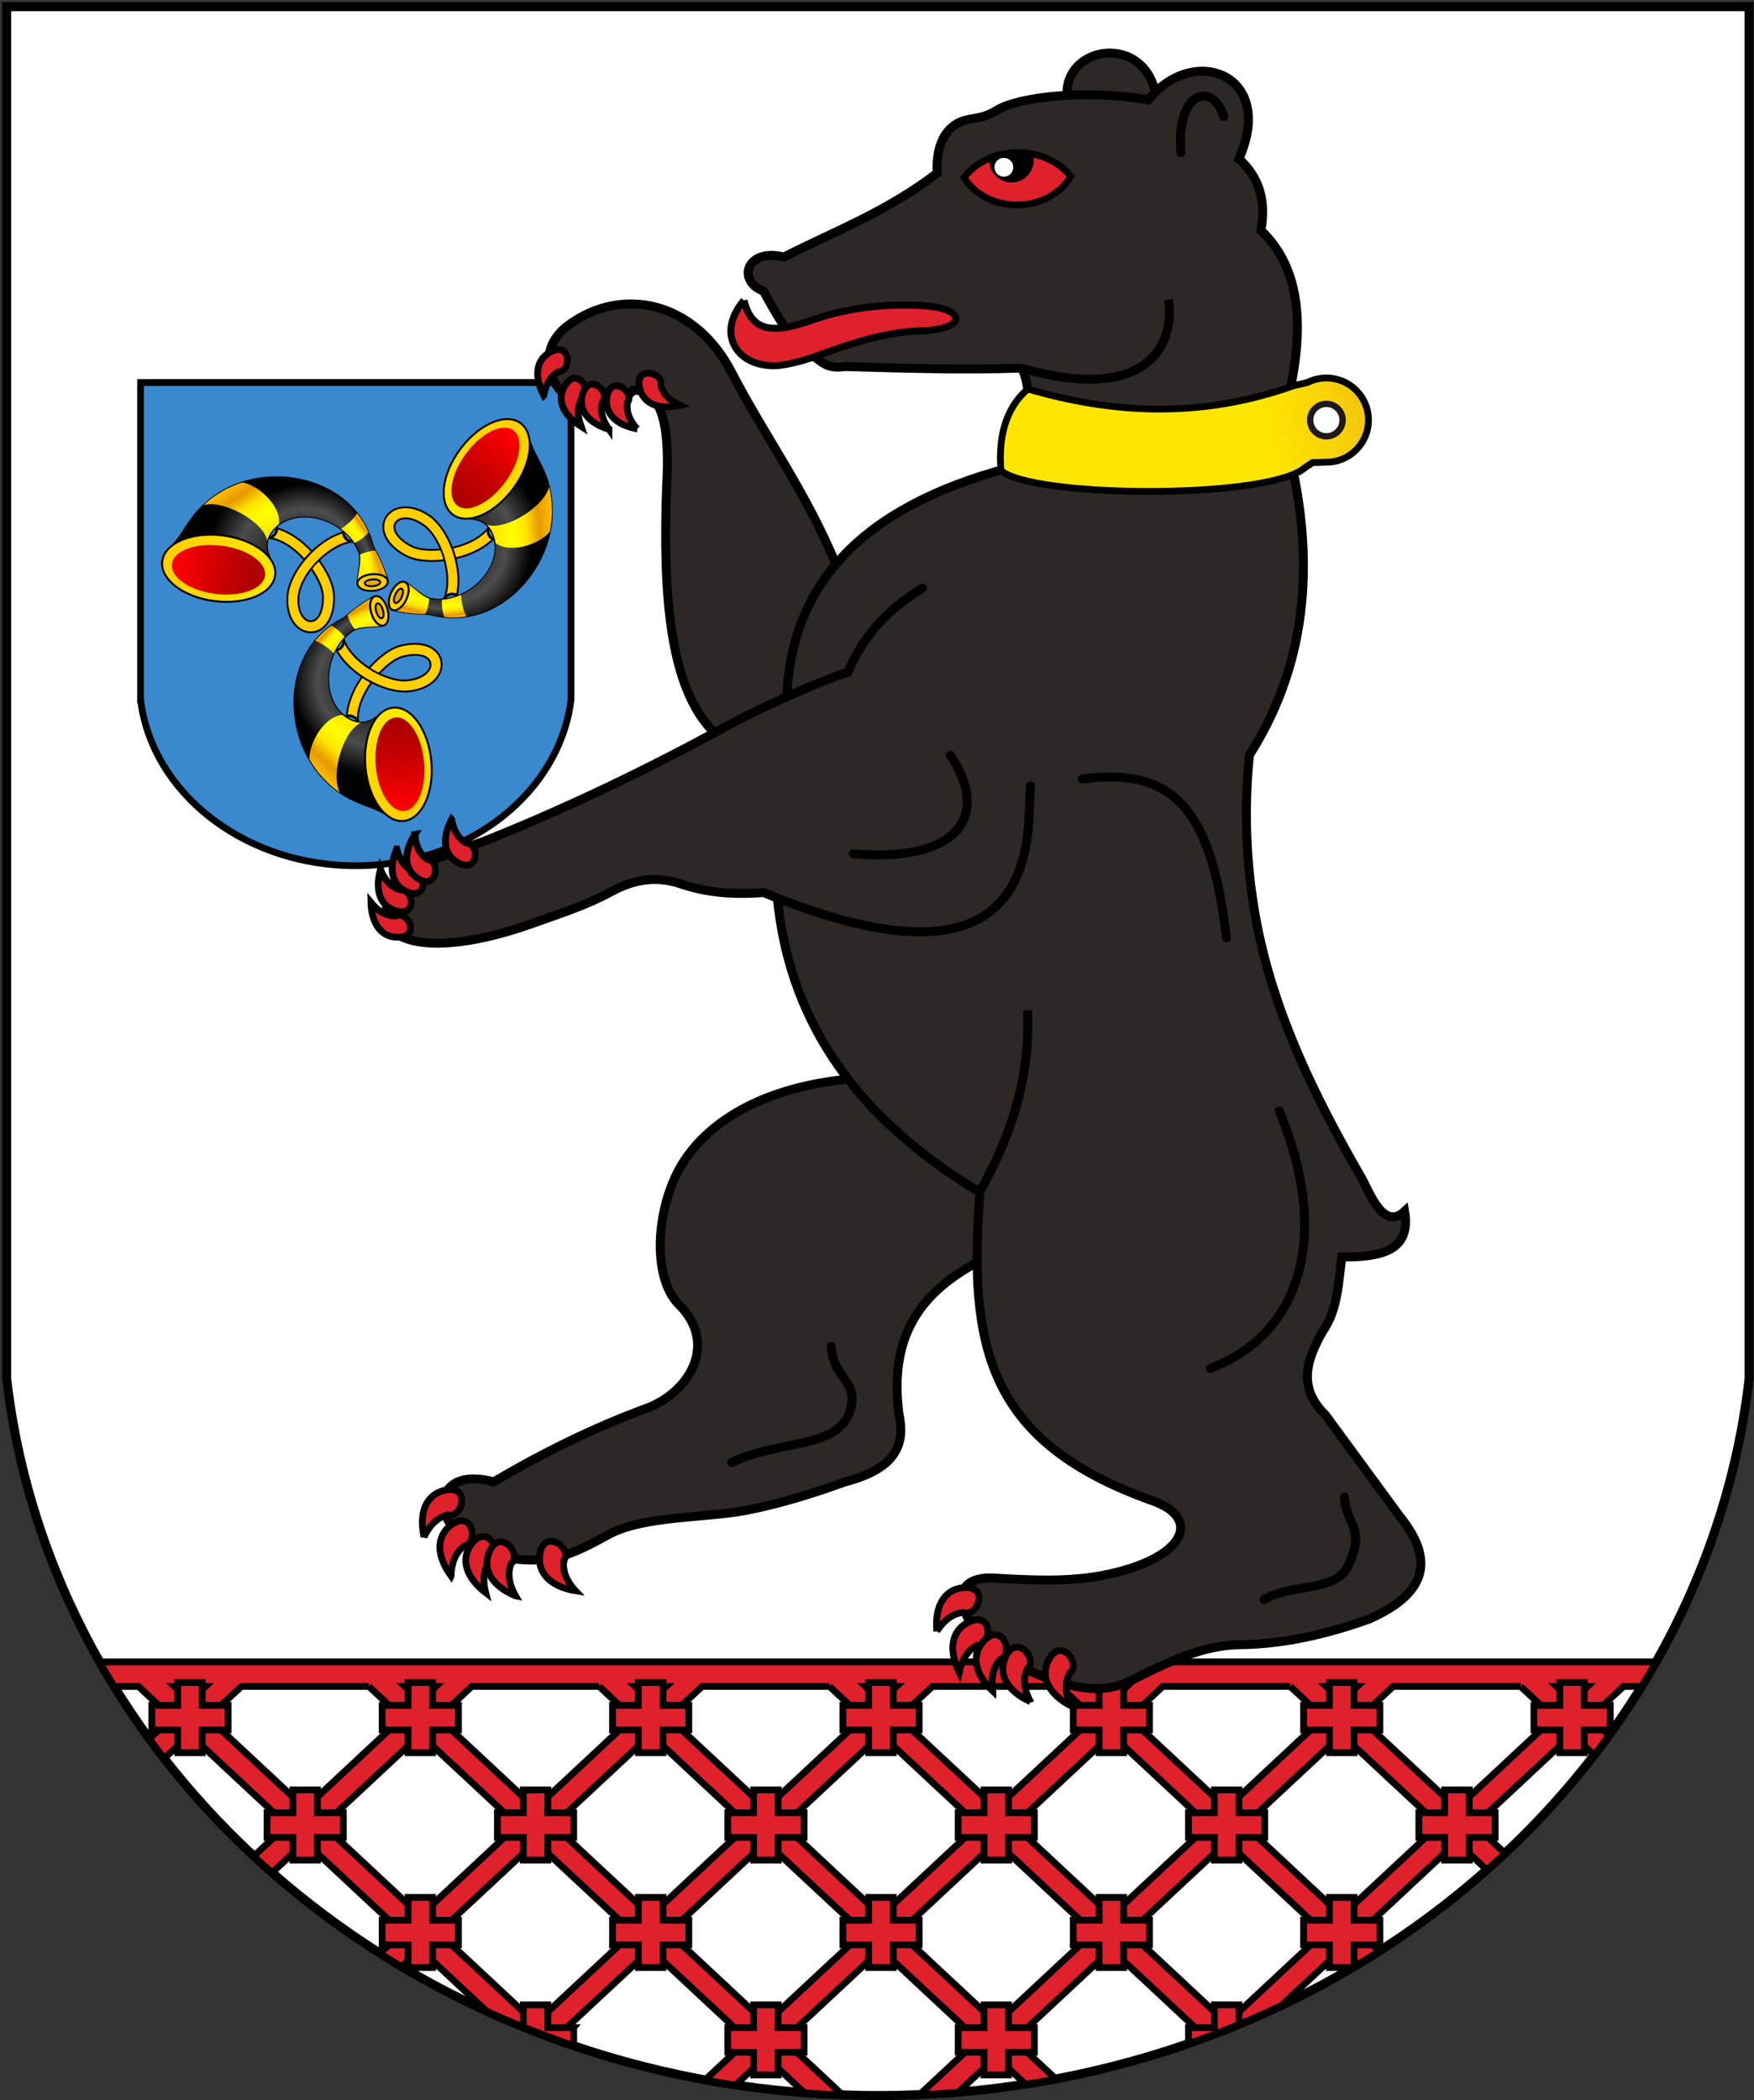 <svg xmlns="http://www.w3.org/2000/svg" xmlns:xlink="http://www.w3.org/1999/xlink" width="300.01" height="359.07" viewBox="0 0 84.671 101.337" fill-rule="evenodd"><rect x="0" y="0" width="84.671" height="101.337" fill="#333333" stroke="none"/><defs><linearGradient id="A" gradientTransform="matrix(-7.941-1.857 1.911-8.173 186.7 536.15)" gradientUnits="userSpaceOnUse" x2=".84" x1=".16" xlink:href="#2"/><linearGradient id="D" gradientTransform="matrix(-11.891-4.977 5.866-14.013 185.77 543.48)" gradientUnits="userSpaceOnUse" x2=".71" x1=".29" xlink:href="#5"/><linearGradient id="B" gradientTransform="matrix(-7.986-5.8 5.73-7.889 181.58 546.41)" gradientUnits="userSpaceOnUse" x2=".72" x1=".28" xlink:href="#2"/><linearGradient id="O" gradientUnits="userSpaceOnUse" x1="143.17" y1="97.1" x2="130.27" y2="99.31"><stop stop-color="#f3c70d"/><stop offset=".628" stop-color="#ffe600"/><stop offset="1" stop-color="#ffe600"/></linearGradient><linearGradient id="G" gradientTransform="matrix(14.353 19.372-18.978 14.061 211.09 536.28)" gradientUnits="userSpaceOnUse" x2=".92" x1=".08" xlink:href="#0"/><linearGradient id="L" gradientTransform="matrix(1.316 11.169-14.407 1.697 202.44 515.86)" gradientUnits="userSpaceOnUse" x2=".74" x1=".26" xlink:href="#5"/><linearGradient id="H" gradientTransform="matrix(-17.7-23.683 23.084-17.252 206.79 573.8)" gradientUnits="userSpaceOnUse" x2=".9" x1=".1" xlink:href="#1"/><linearGradient id="K" gradientTransform="matrix(-18.023-1.597 1.956-22.083 225.62 550.33)" gradientUnits="userSpaceOnUse" x2=".86" x1=".14" xlink:href="#2"/><linearGradient id="I" gradientTransform="matrix(2.893 9.914-9.275 2.707 196.15 516.57)" gradientUnits="userSpaceOnUse" x2=".77" x1=".23" xlink:href="#2"/><linearGradient id="J" gradientTransform="matrix(-.801 6.973-6.559-.754 205.57 518.45)" gradientUnits="userSpaceOnUse" x2=".81" x1=".19" xlink:href="#2"/><linearGradient id="C" gradientTransform="matrix(15.148-22.044 23.669 16.264 138.58 547.8)" gradientUnits="userSpaceOnUse" x2=".75" x1=".25" xlink:href="#2"/><linearGradient id="9" gradientTransform="matrix(27.178-3.501 2.299 17.849 134.3 523.39)" gradientUnits="userSpaceOnUse" x2=".93" x1=".07" xlink:href="#1"/><linearGradient id="4" gradientTransform="matrix(18.453 19.699-19.416 18.188 174.41 473.22)" gradientUnits="userSpaceOnUse" x2=".75" x1=".25" xlink:href="#2"/><linearGradient id="2" gradientTransform="matrix(4.325-9.053 8.926 4.265 175.26 522.61)" gradientUnits="userSpaceOnUse" x2=".78" x1=".22"><stop stop-color="#fb0"/><stop offset=".22" stop-color="#e69900"/><stop offset=".46" stop-color="#ffe600"/><stop offset=".71" stop-color="#ff0"/><stop offset="1" stop-color="#ffe600"/></linearGradient><linearGradient id="0" gradientTransform="matrix(2.062-22.346 13.2 1.218 182.53 497.78)" gradientUnits="userSpaceOnUse" x2=".95" x1=".05"><stop stop-color="#a90000"/><stop offset=".39" stop-color="#c20000"/><stop offset="1" stop-color="#f00"/></linearGradient><linearGradient id="1" gradientTransform="matrix(-2.361 26.81-17.044-1.501 199.56 473.85)" gradientUnits="userSpaceOnUse" x2=".94" x1=".06"><stop stop-color="#ffcf00"/><stop offset="1" stop-color="#ffe600"/></linearGradient><linearGradient id="3" gradientTransform="matrix(7.205-6.405 6.434 7.237 167.52 514.84)" gradientUnits="userSpaceOnUse" x2=".72" x1=".28" xlink:href="#2"/><linearGradient id="8" gradientTransform="matrix(-22.435 2.795-1.743-13.992 161.77 535.71)" gradientUnits="userSpaceOnUse" x2=".95" x1=".05" xlink:href="#0"/><linearGradient id="5" gradientTransform="matrix(9.146-13.019 13.386 9.404 168.02 520.51)" gradientUnits="userSpaceOnUse" x2=".67" x1=".33"><stop/><stop offset=".45" stop-color="#4c4c4c"/><stop offset="1" stop-color="#191919"/></linearGradient><radialGradient id="N" gradientUnits="userSpaceOnUse" r="31.739" cy="536.51" cx="201.21" xlink:href="#6"/><radialGradient id="M" gradientUnits="userSpaceOnUse" r="27.305" cy="535.26" cx="201.63" xlink:href="#6"/><radialGradient id="F" gradientUnits="userSpaceOnUse" r="32.518" cy="531.76" cx="167.68" xlink:href="#6"/><radialGradient id="7" gradientUnits="userSpaceOnUse" r="31.06" cy="504.54" cx="184.7" xlink:href="#6"/><radialGradient id="6" gradientUnits="userSpaceOnUse" r="27.398" cy="505.27" cx="183.59"><stop/><stop offset=".44" stop-color="#4c4c4c"/><stop offset=".44" stop-color="#4c4c4c"/><stop offset=".65"/><stop offset="1"/></radialGradient><radialGradient id="E" gradientUnits="userSpaceOnUse" r="26.03" cy="532.61" cx="168.78" xlink:href="#6"/></defs><path d="m62.59 48.41c.828 0 1.5.672 1.5 1.5v1.5c0 .828-.672 1.5-1.5 1.5h-1.5v-4.5h1.5m0 6c1.657 0 3-1.343 3-3v-1.5c0-1.657-1.343-3-3-3h-3v7.5h3m-6-7.5h1.5v7.5h-1.5v-7.5m-3 0h1.5v7.5h-1.5l-3-4.709v4.709h-1.5v-7.5h1.5l3 4.709v-4.709m-22.5 0h4.5v1.5h-3v1.5h3v1.5h-3v1.5h3v1.5h-4.5v-7.5m-6 0h1.5v6h3v1.5h-4.5v-7.5m15.75 6h1.5c1.242 0 2.25-1.01 2.25-2.25 0-1.242-1.026-2.246-2.25-2.25h-1.5v1.5h1.5c.414 0 .75.336.75.75 0 .414-.336.75-.75.75h-1.5v1.5m1.5-7.5c2.899 0 5.25 2.351 5.25 5.25 0 2.899-2.351 5.25-5.25 5.25-2.899 0-5.25-2.351-5.25-5.25 0-2.899 2.351-5.25 5.25-5.25m0 1.5c2.071 0 3.75 1.679 3.75 3.75 0 2.071-1.679 3.75-3.75 3.75-2.071 0-3.75-1.679-3.75-3.75 0-2.071 1.679-3.75 3.75-3.75" fill="#a90000"/><g transform="matrix(.612 0 0 .612-21.731-39.602)"><g stroke="#000"><path d="m36.04 173.45c.161 1.377.368 2.743.624 4.092 5.651 29.758 33.992 52.39 68.09 52.39 34.1 0 62.44-22.632 68.09-52.39.256-1.35.463-2.716.624-4.094v-108.21h-137.43v108.21z" fill="#fff" stroke-width=".706"/><g stroke-width=".535"><path d="m46.597 119.9c.04.319.091.634.154.947 1.396 6.883 8.397 12.12 16.821 12.12 8.424 0 15.424-5.235 16.82-12.12.063-.312.114-.628.154-.947v-25.03h-33.949v25.03z" fill="#3a88cd"/><g fill="#df212c"><path d="m43.37 195.74c.37.653.754 1.298 1.147 1.937h1.911l2.641 2.463-1.783 1.663c.383.523.776 1.04 1.175 1.552l2.028-1.891 7.665 7.148-2.625 2.447c.474.441.955.875 1.443 1.302l2.601-2.426 7.665 7.148-1.757 1.638c.565.358 1.133.711 1.71 1.054l1.467-1.368 5.227 4.874c1.745.8 3.532 1.534 5.358 2.199l7.585-7.07 7.665 7.148-3.374 3.146c.798.147 1.601.281 2.409.402l2.385-2.224 3.039 2.834c1 .076 2.01.133 3.02.17l-4.641-4.328 7.665-7.147 7.665 7.147-4.622 4.31c1.021-.044 2.036-.107 3.044-.191l2.998-2.796 2.315 2.159c.805-.125 1.606-.26 2.4-.41l-3.296-3.073 7.665-7.148 7.448 6.945c2.045-.757 4.04-1.601 5.984-2.527l4.738-4.418 1.276 1.19c.574-.345 1.142-.698 1.704-1.059l-1.561-1.456 7.665-7.148 2.368 2.208c.486-.43.962-.869 1.434-1.311l-2.382-2.221 7.665-7.148 1.748 1.63c.397-.515.785-1.035 1.166-1.561l-1.494-1.393 2.641-2.463h1.428c.394-.639.777-1.284 1.147-1.937h-122.77zm117.36 1.937h-2.442l1.221 1.139 1.221-1.139zm-5.282 0h-10.05l-2.641 2.463 7.665 7.148 7.665-7.148-2.641-2.463zm-12.887 0h-2.442l1.221 1.139 1.221-1.139zm-5.282 0h-10.05l-2.641 2.463 7.665 7.148 7.665-7.148-2.641-2.463zm-12.887 0h-2.442l1.221 1.139 1.221-1.139zm-5.282 0h-10.05l-2.641 2.463 7.665 7.148 7.665-7.148-2.641-2.463zm-12.887 0h-2.442l1.221 1.139 1.221-1.139zm-5.282 0h-10.05l-2.641 2.463 7.665 7.148 7.665-7.148-2.641-2.463zm-12.887 0h-2.442l1.221 1.139 1.221-1.139zm-5.282 0h-10.05l-2.641 2.463 7.665 7.148 7.665-7.148-2.641-2.463zm-12.887 0h-2.442l1.221 1.139 1.221-1.139zm-5.282 0h-10.05l-2.641 2.463 7.665 7.148 7.665-7.148-2.641-2.463zm-12.887 0h-2.442l1.221 1.139 1.221-1.139zm89.63 3.787l7.665 7.147-7.665 7.148-7.665-7.147 7.665-7.148zm-72.68 0l-7.665 7.147 7.665 7.148 7.665-7.147-7.665-7.148zm18.17 0l-7.665 7.147 7.665 7.148 7.665-7.148-7.665-7.148zm-9.08 8.471l-7.665 7.148 7.665 7.148 7.665-7.147-7.665-7.148zm27.25-8.472l-7.665 7.148 7.665 7.148 7.665-7.148-7.665-7.148zm-9.08 8.472l-7.665 7.148 7.665 7.148 7.665-7.147-7.665-7.148zm27.25-8.471l-7.665 7.148 7.665 7.148 7.665-7.148-7.665-7.147zm-9.08 8.471l-7.665 7.148 7.665 7.147 7.665-7.148-7.665-7.148zm18.17 0l-7.665 7.148 7.665 7.147 7.665-7.148-7.665-7.147z"/><path d="m108.01 216.11h-2.04v-1.798h-1.937v1.798h-2.04v1.937h2.04v1.798h1.937v-1.798h2.04v-1.937zm0-16.943h-2.04v-1.798h-1.937v1.798h-2.04v1.937h2.04v1.798h1.937v-1.798h2.04v-1.937zm-18.17 16.943h-2.04v-1.798h-1.937v1.798h-2.04v1.937h2.04v1.798h1.937v-1.798h2.04v-1.937zm36.34 0h-2.04v-1.798h-1.937v1.798h-2.04v1.937h2.04v1.798h1.937v-1.798h2.04v-1.937zm18.17 0h-2.04v-1.798h-1.937v1.798h-2.04v1.937h2.04v1.798h1.824l.113-.066v-1.732h2.04v-1.937zm-54.51-16.943h-2.04v-1.798h-1.937v1.798h-2.04v1.937h2.04v1.798h1.937v-1.798h2.04v-1.937zm36.34 0h-2.04v-1.798h-1.937v1.798h-2.04v1.937h2.04v1.798h1.937v-1.798h2.04v-1.937zm18.17 0h-2.04v-1.798h-1.937v1.798h-2.04v1.937h2.04v1.798h1.937v-1.798h2.04v-1.937zm-72.68 0h-2.04v-1.798h-1.937v1.798h-2.04v1.937h2.04v1.798h1.937v-1.798h2.04v-1.937zm-18.17 0h-2.04v-1.798h-1.937v1.798h-2.04v1.937h2.04v1.798h1.937v-1.798h2.04v-1.937zm109.02 0h-2.04v-1.798h-1.937v1.798h-2.04v1.937h2.04v1.798h1.937v-1.798h2.04v-1.937zm-90.85 16.943h-2.04v-1.798h-1.937v1.798h-2.04v1.937h2.04v1.798h1.937v-1.798h2.04v-1.937zm-9.08-8.472h-2.04v-1.798h-1.937v1.798h-2.04v1.937h2.04v1.798h1.937v-1.798h2.04v-1.937zm18.17 0h-2.04v-1.798h-1.937v1.798h-2.04v1.937h2.04v1.798h1.937v-1.798h2.04v-1.937zm18.17 0h-2.04v-1.798h-1.937v1.798h-2.04v1.937h2.04v1.798h1.937v-1.798h2.04v-1.937zm18.17 0h-2.04v-1.798h-1.937v1.798h-2.04v1.937h2.04v1.798h1.937v-1.798h2.04v-1.937zm18.17 0h-2.04v-1.798h-1.937v1.798h-2.04v1.937h2.04v1.798h1.937v-1.798h2.04v-1.937zm18.17 0h-2.04v-1.798h-1.937v1.798h-2.04v1.937h2.04v1.798h1.937v-1.798h2.04v-1.937zm-72.68 16.943h-2.04v-1.798h-1.937v1.741c1.305.53 2.631 1.024 3.976 1.481v-1.423zm18.17 0h-2.04v-1.798h-1.937v1.798h-2.04v1.937h2.04v1.798h1.937v-1.798h2.04v-1.937zm18.17 0h-2.04v-1.798h-1.937v1.798h-2.04v1.937h2.04v1.798h1.937v-1.798h2.04v-1.937zm16.13-.254v-1.545h-1.937v1.798h-2.04v1.26c1.346-.468 2.672-.973 3.976-1.513z"/></g></g></g><path d="m116.11 93.79l-.086-.024h-.015c-4.373.15-8.844.022-13.225-.104l-.657-.019c-.539.087-.95.045-1.287-.07-.338-.116-.602-.305-.846-.512-1.987-1.205-3.049-3.125-4.178-5.167l-.109-.198c-.704-.273-1.094-.736-1.198-1.212-.049-.226-.035-.454.041-.668.075-.213.212-.41.405-.572.469-.394 1.277-.588 2.376-.314 1.049-.532 2.095-1.027 3.141-1.52 2.974-1.403 5.947-2.806 8.919-5.073-.017-.354-.011-.686.015-.996.026-.312.074-.603.141-.871.345-1.383 1.206-2.175 2.363-2.387l.229-.041c.716-.128 1.238-.221 1.98-.68l.002-0c.237-.146.546-.285.915-.412.368-.127.797-.244 1.274-.346.942-.202 2.078-.35 3.322-.42-.042-1.25.561-2.198 1.434-2.755.449-.287.969-.47 1.51-.538.54-.068 1.101-.021 1.63.153 1.107.364 2.079 1.282 2.448 2.862 1.134-1.106 2.472-1.624 3.694-1.622.696 0 1.355.17 1.917.496.563.326 1.029.808 1.339 1.433.587 1.184.614 2.882-.321 5.01.791.721 1.331 1.55 1.618 2.487.288.939.323 1.987.105 3.141 1.467 1.386 2.331 3.159 2.687 5.258.357 2.102.204 4.53-.362 7.224l.3 6.901c.776 3.943.96 7.769.417 11.449-.543 3.679-1.814 7.212-3.948 10.573-.225 2.217-.286 4.387-.199 6.515.087 2.13.322 4.218.691 6.268.649 3.609 1.778 7.079 3.217 10.468 1.44 3.389 3.19 6.696 5.082 9.976v0c.11.19.228.428.358.689.322.647.716 1.438 1.19 1.943.511.543 1.119.752 1.839.074l.052-.049.012.07c.272 1.625-.233 2.539-1.184 3.047-.935.5-2.301.602-3.777.602v0c-.042.325-.079.654-.116.983-.191 1.707-.383 3.415-1.387 4.856-.617 1.097-1.125 2.193-1.196 3.286-.071 1.091.292 2.182 1.416 3.275l.003.002 0.0.002 5.782 7.885c1.273 1.563 1.952 3.06 1.68 4.45-.272 1.39-1.495 2.669-4.02 3.793l-.003 0c-1.704.611-3.408 1.109-5.112 1.459-1.704.35-3.41.552-5.114.571-1.41.016-2.817.347-4.226.855-1.411.508-2.824 1.195-4.243 1.92-1.014.518-2.029.708-3.048.683-1.017-.025-2.037-.265-3.065-.606-1.981-.658-3.642-1.472-4.89-2.477-1.251-1.01-2.088-2.207-2.42-3.633-.051-.219-.069-.42-.059-.602.021-.381.168-.684.406-.914.236-.229.563-.385.947-.475.344-.08.736-.106 1.15-.083l.111.006c2.862.161 5.774.325 8.591-.231 2.532-.5 4.276-1.299 5.216-2.168.43-.398.692-.81.782-1.213.089-.4.001-.793-.239-1.156-.33-.481-.958-.911-1.886-1.241-6.547-2.324-10.197-5.364-12.09-9.362-1.275-2.686-1.757-5.804-1.794-9.426-1.993 1.099-3.719 2.433-4.848 4.291-1.148 1.89-1.679 4.326-1.247 7.613.239 1.136.221 2.209-.385 3.137-.605.925-1.794 1.704-3.896 2.252-1.296.469-2.593.903-3.888 1.283-1.298.38-2.594.706-3.889.959l-.001.002c-1.068.208-2.351.322-3.687.441-2.593.231-5.384.481-7.174 1.466-1.421.782-2.502 1.334-3.576 1.66-1.076.326-2.144.425-3.539.301-2.942-.262-4.804-1.63-5.559-3.034-.283-.526-.41-1.057-.382-1.537.029-.483.215-.916.561-1.241.621-.585 1.757-.821 3.414-.376.558-.33 1.116-.651 1.673-.964.563-.316 1.127-.624 1.69-.923 2.899-1.54 5.806-2.857 8.631-3.89.981-.359 1.86-.922 2.546-1.613.636-.641 1.108-1.392 1.343-2.193.235-.8.234-1.65-.073-2.49-.227-.621-.622-1.237-1.212-1.823l-.003-.003c-.319-.318-.584-.705-.798-1.146-.213-.44-.376-.933-.489-1.462-.584-2.714.104-6.396 1.693-8.798l.002-.003c.309-.467.661-.918 1.054-1.349.393-.431.828-.842 1.304-1.231 2.438-1.991 5.961-3.396 10.529-3.853-.4-.52-.777-1.048-1.132-1.582-2.575-3.88-3.973-8.117-4.411-12.644-.352-.138-.709-.281-1.072-.43-1.225.097-2.359.094-3.438-.018-1.082-.112-2.108-.334-3.114-.674-1.073-.363-2.061-.408-2.968-.261-.907.147-1.733.486-2.479.892-1.649.896-3.342 1.49-5.02 2.08-.363.127-.726.255-1.071.379-3.945 1.419-7.04 1.812-9.06 1.494-.87-.137-1.54-.407-1.991-.783-.455-.38-.689-.868-.682-1.439.007-.576.259-1.234.776-1.949 1.361-1.881 3.658-2.675 5.793-3.412.605-.209 1.197-.414 1.751-.637 3.092-1.248 6.182-2.612 9.273-4.086 2.768-1.321 5.535-2.729 8.302-4.223-1.741-1.755-2.752-4.483-3.29-7.828-.539-3.348-.604-7.315-.453-11.541.136-2.288.069-4.212-.326-5.553-.388-1.322-1.095-2.074-2.238-2.045-.037.038-.074.075-.11.11-.942.919-1.973 1.28-2.933 1.252-.961-.028-1.853-.447-2.515-1.087-.028-.028-.057-.056-.085-.084-.129-.132-.249-.274-.359-.423-.468-.636-.749-1.415-.731-2.213.018-.799.336-1.616 1.066-2.328.15-.146.316-.288.501-.423.393-.289.799-.541 1.213-.756 1.826-.946 3.817-1.166 5.697-.68 1.879.485 3.647 1.676 5.02 3.55.36.489.693 1.026.995 1.609 1 1.937 2.069 3.72 3.144 5.519 1.736 2.904 3.496 5.851 5.064 9.555.165-.193.337-.384.513-.573 2.839-3.03 7.132-5.397 13.15-6.989.805-1.304 1.552-3.334 1.478-5.405-.014-.404-.06-.809-.143-1.211-.079-.387-.193-.77-.346-1.146z" fill="#2c2825" fill-rule="nonzero"/><g stroke="#000"><g fill="none" stroke-width=".706"><path d="m127.68 88.34c.504 3.361-1.453 8.293-11.648 5.391-4.598.159-9.306.009-13.904-.122-1.067.173-1.624-.164-2.108-.575-2.048-1.241-3.112-3.248-4.284-5.365-2.157-.826-1.332-3.434 1.602-2.696 4.03-2.049 8.06-3.536 12.09-6.615-.126-2.541.896-3.943 2.487-4.234.843-.154 1.396-.216 2.221-.726 1.675-1.036 6.993-1.682 11.956-.813 3.551-4.456 10.1-2.02 7.143 4.647 1.594 1.441 2.17 3.319 1.727 5.633 2.94 2.765 3.461 7.084 2.328 12.467.1 2.303.2 4.606.3 6.909 1.551 7.88.738 15.288-3.53 22-.451 4.445-.247 8.699.491 12.802 1.3 7.224 4.518 13.893 8.304 20.456.668 1.157 1.756 4.304 3.446 2.715.538 3.21-1.99 3.608-4.957 3.605-.268 2.03-.303 4.138-1.502 5.858-1.239 2.203-2.04 4.406.225 6.609 1.928 2.629 3.855 5.257 5.783 7.886 2.534 3.111 2.704 5.948-2.328 8.186-3.405 1.221-6.809 1.989-10.214 2.028-2.829.032-5.646 1.327-8.486 2.779-2.02 1.03-4.03.755-6.083.075-3.955-1.314-6.625-3.248-7.285-6.083-.351-1.51.865-2.114 2.403-2.028 2.9.163 5.853.339 8.712-.225 6.419-1.266 7.794-4.461 3.878-5.851-13.07-4.64-14.573-12.134-13.641-24.415 2.398-4.247 3.977-8.858 3.755-14.269m-.437-50.638c1.164 2.8.145 6.04-.982 7.855-12.04 3.182-17.16 9.473-17.565 17.892m-5.782 2.946c-3.485-3.497-4.01-10.862-3.709-19.311.273-4.583-.272-7.711-2.618-7.637-1.932 2-4.272 1.563-5.6.203-1.328-1.361-1.708-3.727.472-5.33 4.301-3.162 10.01-1.819 12.874 3.709 2.654 5.122 5.737 9.164 8.292 15.274m-4.691 26.07c.846 9.146 5.591 17.11 16.04 23.347m-.218 5.455c-4.085 2.225-7.086 5.406-6.219 12 .475 2.255-.069 4.256-4.255 5.346-2.591.938-5.186 1.735-7.773 2.241-3.145.614-8.159.414-10.881 1.913-2.837 1.562-4.314 2.203-7.093 1.956-7.089-.63-7.87-7.707-1.964-6.11 4-2.366 8.08-4.349 12-5.782 3.494-1.278 5.693-5.129 2.618-8.183-2.26-2.245-1.793-8.03.408-11.361 2.201-3.327 6.538-5.796 12.902-6.423m17.29-77.58c-.178-3.882 5.9-4.852 6.95-.297"/><path d="m128.64 76.74c-.343-5.05 2.6-5.524 3.386-2.851m-11.152 52.24c7.094-.961 10.192 2.269 11.372 12.526m4.174 13.658c4.255 10.292 1.346 17.747-5.455 20.293m10.583 10.146c.148 2.203 1.721 2.405.3 5.416-.99 2.097-4.479 1.37-6.628 2.658m-34.15-19.965c.145 2.513 2.168 2.709 1.519 4.993-.898 3.16-5.592 2.32-9.374 4.171m9.601-48c8.314.72 10.834-3.01 7.65-7.772m6.315 2.426c-.073 1.273-.063 2.553-.218 3.819-.931 7.602-6.732 10.374-20.838 4.582-2.454.195-4.538-.001-6.546-.689-2.159-.73-3.977-.182-5.477.633-1.996 1.084-4.06 1.727-6.088 2.457-9.04 3.251-13.605 1.108-10.91-2.618 1.739-2.404 5.02-3.03 7.528-4.04 6.187-2.498 12.365-5.455 18.547-8.837 2.255-1.237 7.346-3.602 9.601-4.255 1.346-3.218 3.492-5.182 5.891-6.655" stroke-linecap="round"/></g><g fill="#df212c" stroke-width=".53"><path d="m68.955 185.89c.515-1.079 1.195-1.589 1.888-1.739 1.168.286 1.817-2.424-.267-1.938-1.515.354-2.029 1.838-1.621 3.676z"/><path d="m71.09 188.97c.035-1.195.452-1.936 1.025-2.353 1.184-.211.683-2.952-1.028-1.665-1.243.936-1.114 2.501.002 4.02z"/><path d="m73.825 190.3c-.299-1.157-.106-1.985.328-2.546 1.078-.533-.168-3.02-1.451-1.312-.933 1.245-.372 2.712 1.123 3.858z"/><path d="m76.18 190.54c-.592-1.039-.622-1.888-.35-2.543.901-.796-.954-2.876-1.744-.886-.574 1.446.351 2.715 2.093 3.429z"/><path d="m80.907 190.14c-.811-.878-1.032-1.7-.914-2.399.699-.979-1.577-2.586-1.899-.47-.233 1.538.954 2.566 2.813 2.869z"/></g><g stroke-width=".535"><g fill="#df212c"><path d="m109.4 193.33c.647-1 1.387-1.424 2.094-1.485 1.123.431 2.109-2.175-.02-1.956-1.548.159-2.246 1.566-2.074 3.441z"/><path d="m111.17 196.57c.248-1.169.79-1.825 1.428-2.133 1.203.004 1.198-2.783-.714-1.821-1.39.699-1.542 2.262-.714 3.954z"/><path d="m113.82 198.05c-.179-1.182.099-1.986.589-2.498 1.128-.419.145-3.03-1.308-1.454-1.056 1.143-.65 2.66.719 3.953z"/><path d="m116.78 198.88c-.554-1.059-.554-1.91-.258-2.554.93-.763-.849-2.908-1.711-.949-.626 1.424.253 2.726 1.969 3.502z"/><path d="m119.97 199.21c-.489-1.091-.437-1.94-.103-2.565.974-.706-.672-2.954-1.65-1.05-.711 1.384.088 2.736 1.753 3.615z"/><path d="m64.768 135.87c.657.794 1.334 1.077 1.944 1.057.917-.484 2.029 1.645.184 1.676-1.341.023-2.083-1.11-2.128-2.733z"/><path d="m65.52 133.27c.389.954.95 1.427 1.539 1.591 1.02-.187 1.443 2.177-.327 1.655-1.286-.38-1.654-1.683-1.212-3.245z"/><path d="m66.8 131.64c.262.997.757 1.538 1.319 1.777 1.035-.054 1.148 2.346-.539 1.598-1.226-.544-1.422-1.883-.781-3.375z"/><path d="m68.23 130.5c.093 1.026.49 1.642 1.01 1.971 1.03.119.742 2.504-.797 1.486-1.119-.74-1.089-2.094-.208-3.458z"/><path d="m71.13 129.31c.184 1.014.635 1.592 1.178 1.873 1.037.027.963 2.428-.661 1.552-1.18-.637-1.272-1.988-.517-3.425z"/><path d="m78.4 95.89c.184-1.014.635-1.592 1.178-1.873 1.037-.027.963-2.428-.661-1.552-1.18.637-1.272 1.988-.517 3.425z"/><path d="m81.34 98.33c-.349-.97-.249-1.696.079-2.212.883-.543-.385-2.583-1.35-1.01-.701 1.143-.103 2.358 1.271 3.222z"/><path d="m83.54 98.56c-.594-.842-.691-1.569-.511-2.153.707-.758-1.057-2.388-1.57-.616-.373 1.289.527 2.301 2.081 2.769z"/><path d="m85.76 98.52c-.687-.768-.866-1.479-.754-2.08.616-.834-1.324-2.252-1.63-.432-.223 1.323.787 2.225 2.385 2.512z"/><path d="m89.14 96.67c-.934-.435-1.379-1.018-1.514-1.614.237-1.01-2.104-1.547-1.668.246.317 1.303 1.6 1.735 3.182 1.368z"/></g><path d="m138.33 101.67c-3.346 2.463-21.538 2.253-23.87.13-.213-2.64.373-4.941 2.127-6.423 6.574 1.931 13.575 2.382 20.962-.26l1.083-.25c.45-.228.959-.357 1.499-.357 1.833 0 3.32 1.487 3.32 3.32 0 1.833-1.487 3.32-3.32 3.32l-1.1.032-.701.489z" fill="url(#O)"/></g></g><circle cx="140.13" cy="97.83" r="1.28" fill="#fff" stroke="#1f1a17" stroke-width=".5"/><g fill="#df212c" stroke="#000"><path d="m94.19 88.39c.648 2.648 2.491 2.567 5.448 1.532 2.726-.954 5.842-1.307 8.712-1.113 3.534.239 3.318 1.889-.133 1.979-2.458.064-4.926.768-7.375 1.66-1.264.46-2.579.926-3.854 1.067-1.37.152-2.951-.324-3.586-1.628-.489-1-.251-2.278.788-3.496z" stroke-width=".553"/><path d="m115.8 76.74c1.749 0 3.287.746 4.166 1.871-.773 1.337-2.38 2.257-4.238 2.257-1.808 0-3.378-.871-4.174-2.15.863-1.184 2.442-1.978 4.246-1.978z" stroke-width=".535"/></g><path d="m116.98 76.856c.044.154.068.316.068.484 0 .967-.785 1.752-1.752 1.752-.967 0-1.752-.785-1.752-1.752 0-.053.002-.105.007-.157.675-.283 1.439-.443 2.249-.443.407 0 .802.04 1.18.116"/><circle cx="114.69" cy="77.896" r=".742" fill="#fff"/></g><g transform="matrix(.216 0 0-.216-21.731 142.05)"><g fill-rule="nonzero"><path d="m191.16 533.34c-3.408 1.833-4.91 4.16-5.078 6.188-.166 2 .973 3.761 2.806 4.539 1.96.832 4.823.615 7.855-1.489 2.01-1.394 3.811-4.03 5.01-7.08 3.19.693 6.307 2.176 8.109 4.676l.132-.095c-.58-.881-.376-2.07.481-2.707.167-.123.346-.217.532-.282-2.201-2.214-5.266-3.608-8.374-4.335.668-2.645.896-5.55.257-8.239l-.038.029c-.887.658-2.139.47-2.799-.415-.025-.036-.049-.071-.072-.108l-.219.081.006.019.002.006c.943 2.559.69 5.555.024 8.144-2.74-.3-6.119-.271-8.63 1.065m1.368 2.542c1.799-.958 4.341-.948 6.312-.803-.96 2.242-2.287 4.124-3.747 5.137-2.109 1.463-3.927 1.687-5.075 1.201-.688-.292-1.127-.895-1.063-1.655.095-1.148 1.145-2.572 3.573-3.879"/><path d="m191.35 533.71c-3.271 1.751-4.705 3.956-4.863 5.859-.152 1.826.887 3.417 2.557 4.126 1.845.783 4.558.564 7.458-1.448 1.263-.876 2.441-2.26 3.431-3.934 1.258-2.128 2.124-4.525 2.58-6.953.408-2.171.485-4.459-0-6.605-.737.351-1.621.217-2.22-.341.665 2.113.603 4.472.183 6.671-.417 2.179-1.164 4.289-2.3 6.202-.831 1.399-1.808 2.547-2.853 3.271-2.24 1.555-4.206 1.779-5.472 1.242-.85-.361-1.39-1.128-1.312-2.066.106-1.274 1.219-2.832 3.789-4.209 1.864-.998 4.559-1.014 6.675-.837.294-.66.518-1.33.686-2.01-2.659-.284-5.958-.246-8.338 1.028m10.574 1.415c2.953.662 5.878 2.01 7.756 4.18-.112-.713.166-1.464.786-1.923.046-.033.092-.064.139-.094-2.121-2.084-5.079-3.418-8.05-4.12-.174.654-.401 1.275-.633 1.957" fill="#ffcf00"/></g><path d="m199.81 524.31c.753 1.017 2.189 1.231 3.205.477 1.017-.752 1.232-2.189.477-3.205-.754-1.017-2.189-1.23-3.205-.476-1.018.753-1.23 2.189-.477 3.205m.467-.347c.562.76 1.633.918 2.392.356.758-.562.918-1.632.355-2.39-.561-.759-1.632-.919-2.391-.356-.759.561-.918 1.632-.356 2.39"/><path d="m209.82 540.35c.753 1.017 2.189 1.231 3.205.477 1.017-.753 1.231-2.189.478-3.205-.754-1.017-2.189-1.231-3.206-.478-1.017.753-1.229 2.189-.477 3.206m.468-.347c.561.759 1.633.918 2.391.357.759-.563.919-1.633.356-2.391-.562-.76-1.633-.919-2.391-.356-.759.561-.918 1.633-.356 2.39"/><path d="m191.35 527.73c1.935-1.303 4-3.5 5.924-3.749 8.518-1.103 16.718 8.146 12.912 15.02-.965 1.742-2.595 2.56-4.796 2.582-1.404-.126-2.682.16-3.703.917-3.376 2.501-2.667 9.182 1.584 14.919 4.251 5.737 10.436 8.362 13.811 5.861 1.195-.886 1.876-2.294 2.072-4 .386-1.21.842-2.243 1.386-3.269 1.867-3.525 2.959-5.832 3.462-9.902 1.788-14.499-11.617-29.849-26.826-26-.987.25-2.111.155-3.125.233-1.908.147-3.892.405-5.631.782l2.93 6.608"/><path d="m210.95 537.96c-.139.389-.308.775-.516 1.152-.072.13-.147.256-.226.378-.851 1.31-2.102 2.064-3.747 2.27 3 .674 6.392 3.038 9.04 6.608 2.579 3.479 3.854 7.306 3.705 10.337.342-1 .739-1.891 1.203-2.772 1.843-3.492 2.92-5.777 3.408-9.813.017-.134.029-.269.043-.402.07-.69.105-1.384.109-2.075-3.381-3.606-7.816-5.413-13.01-5.683" fill="url(#N)"/><path d="m201.17 523.93c1 .224 1.978.573 2.899 1.025 5.109 2.503 8.607 8.151 6.882 13.01 5.198.27 9.633 2.077 13.01 5.683.045-11.01-8.25-21.865-18.951-23.685-1.043-.177-2.11-.27-3.193-.267-.385 1.368-.598 2.784-.651 4.238" fill="url(#M)"/><path d="m191.87 527.16c1.778-1.338 3.611-3.208 5.364-3.43 1.335-.169 2.663-.087 3.942.197.053-1.454.267-2.87.651-4.238-1.515.004-3.064.191-4.632.585-.976.245-2.09.149-3.096.226-1.618.12-3.375.361-4.926.66.871.249 1.818 1.169 2.42 2.463.626 1.346.701 2.718.276 3.537" fill="url(#L)"/><path d="m211.34 536.35c-.186 1.477-.809 3.048-1.91 4.088 4.136-1.448 12.886 4.066 13.9 8.465.788-3.294.843-6.723.145-10.04-2.24-2.849-8.97-5-12.135-2.511" fill="url(#K)"/><path d="m199.36 523.67c1.487.097 2.934.482 4.28 1.084.066-1.724.459-3.351 1.197-4.823-1.591-.256-3.236-.313-4.914-.138-.444 1.086-.619 2.502-.562 3.877" fill="url(#J)"/><path d="m191.87 527.16c1.542-1.16 3.125-2.72 4.66-3.259-.042-.991-.38-2.411-.901-3.449-.516.014-1.036.009-1.53.048-1.618.12-3.375.361-4.926.66.871.249 1.818 1.169 2.42 2.463.626 1.346.701 2.718.276 3.537" fill="url(#I)"/><path d="m203.62 557.16c4.106 5.544 10.02 8.128 13.2 5.77 3.182-2.358 2.432-8.765-1.675-14.308-4.108-5.544-10.02-8.127-13.201-5.769-3.182 2.357-2.431 8.765 1.676 14.308" fill="url(#H)"/><path d="m204.76 556.32c3.446 4.651 8.191 6.979 10.595 5.197 2.405-1.782 1.56-6.999-1.886-11.65-3.446-4.653-8.191-6.98-10.597-5.198-2.404 1.781-1.559 6.998 1.888 11.651" fill="url(#G)"/><path d="m187.82 525.37c.846 1.818 2.375 2.9 3.415 2.415 1.041-.483 1.199-2.35.355-4.168-.845-1.818-2.375-2.899-3.416-2.415-1.04.484-1.199 2.351-.354 4.168"/><path d="m188.22 525.19c.743 1.599 2.01 2.587 2.835 2.204.821-.382.885-1.989.142-3.588-.744-1.599-2.01-2.586-2.835-2.204-.822.382-.885 1.989-.142 3.588" fill="#ffcf00"/><path d="m188.77 524.95c.455.978 1.223 1.586 1.715 1.357.49-.229.522-1.207.067-2.184-.455-.978-1.221-1.586-1.713-1.357-.492.229-.521 1.206-.069 2.184"/><path d="m189.16 524.76c.353.76.861 1.272 1.133 1.145.274-.127.209-.846-.144-1.604-.354-.759-.86-1.271-1.133-1.145-.274.127-.208.846.143 1.604" fill="#e6a800"/><g fill-rule="nonzero"><path d="m175.46 524.42c.078-3.868-1.21-6.319-2.894-7.464-1.665-1.13-3.753-1-5.332.214-1.689 1.3-2.905 3.899-2.563 7.574.227 2.435 1.636 5.297 3.703 7.837-2.17 2.436-4.995 4.423-8.06 4.763l.019.163c1.051-.072 1.988.69 2.12 1.748.026.206.019.409-.016.604 3.01-.83 5.73-2.815 7.889-5.164 1.978 1.879 4.395 3.506 7.05 4.272l-.007-.047c-.136-1.096.642-2.095 1.738-2.232.042-.006.085-.009.128-.011l.038-.232-.019-.003h-.006c-2.691-.436-5.177-2.13-7.105-3.982 1.608-2.24 3.242-5.196 3.314-8.04m-2.887-.059c-.051 2.039-1.307 4.248-2.403 5.891-1.481-1.937-2.466-4.02-2.631-5.786-.239-2.556.458-4.25 1.448-5.01.592-.456 1.332-.542 1.964-.113.954.647 1.677 2.262 1.622 5.02"/><path d="m175.05 524.42c.082-3.709-1.133-6.04-2.712-7.114-1.517-1.029-3.413-.907-4.851.199-1.589 1.222-2.732 3.692-2.404 7.207.142 1.529.769 3.235 1.739 4.92 1.234 2.141 2.899 4.074 4.789 5.663 1.69 1.423 3.644 2.614 5.752 3.246.057-.815.609-1.52 1.387-1.767-2.167-.457-4.191-1.672-5.899-3.119-1.694-1.434-3.164-3.122-4.272-5.05-.811-1.412-1.331-2.828-1.448-4.091-.254-2.717.518-4.539 1.607-5.377.734-.563 1.666-.656 2.446-.128 1.056.719 1.868 2.453 1.803 5.369-.047 2.114-1.358 4.469-2.551 6.224.428.581.903 1.106 1.41 1.585 1.554-2.177 3.143-5.069 3.203-7.767m-6.429 8.514c-2.029 2.246-4.636 4.134-7.452 4.702.677.251 1.193.862 1.289 1.627.007.057.012.112.014.168 2.858-.823 5.473-2.743 7.544-4.985-.486-.473-.914-.976-1.394-1.513" fill="#ffcf00"/></g><path d="m179.07 536.4c-1.256.157-2.148 1.302-1.991 2.557.157 1.256 1.302 2.148 2.557 1.99 1.255-.156 2.147-1.301 1.991-2.557-.157-1.255-1.302-2.147-2.557-1.99m.072.578c-.936.116-1.602.971-1.485 1.907.116.937.971 1.602 1.908 1.485.936-.117 1.601-.97 1.485-1.908-.117-.937-.971-1.602-1.908-1.485"/><path d="m160.19 537.23c-1.255.157-2.146 1.303-1.99 2.558.156 1.255 1.302 2.147 2.558 1.99 1.255-.156 2.146-1.302 1.99-2.558-.156-1.254-1.301-2.146-2.558-1.99m.072.578c-.937.116-1.602.971-1.484 1.909.117.936.97 1.601 1.908 1.485.937-.117 1.601-.971 1.485-1.908-.117-.937-.97-1.602-1.908-1.486"/><path d="m180.25 527.35c.182 2.325 1.08 5.207.354 7-3.226 7.961-15.311 10.557-19.429 3.863-1.044-1.695-.956-3.517.107-5.445.8-1.161 1.178-2.416 1.02-3.677-.52-4.169-6.685-6.834-13.772-5.952-7.085.884-12.41 4.98-11.891 9.15.183 1.475 1.076 2.761 2.465 3.769.865.932 1.539 1.836 2.167 2.815 2.151 3.358 3.624 5.442 6.922 7.88 11.75 8.682 31.706 4.55 35.831-10.586.267-.981.903-1.913 1.333-2.836.809-1.734 1.56-3.588 2.085-5.286l-7.193-.697"/><path d="m161.71 539.4c-.271-.312-.523-.649-.749-1.015-.078-.127-.152-.255-.219-.382-.721-1.385-.764-2.845-.134-4.38-2.061 2.283-5.788 4.074-10.196 4.624-4.298.535-8.257-.235-10.824-1.854.706.791 1.285 1.572 1.823 2.41 2.135 3.32 3.596 5.381 6.872 7.79.109.081.219.157.33.235.567.401 1.152.772 1.753 1.114 4.803-1.171 8.556-4.147 11.344-8.541" fill="url(#F)"/><path d="m178.74 537.78c-.689.765-1.472 1.442-2.317 2.02-4.691 3.22-11.328 3.49-14.71-.398-2.789 4.394-6.541 7.37-11.344 8.541 9.568 5.45 23.1 3.56 29.941-4.865.667-.821 1.271-1.705 1.8-2.65-1-1.01-2.129-1.888-3.37-2.65" fill="url(#E)"/><path d="m180.5 528.08c.292 2.206 1.02 4.721.35 6.357-.507 1.245-1.232 2.362-2.108 3.335 1.242.762 2.368 1.642 3.37 2.65.741-1.321 1.34-2.761 1.768-4.321.266-.971.897-1.893 1.326-2.806.688-1.469 1.343-3.119 1.846-4.618-.645.637-1.913 1.01-3.336.899-1.479-.116-2.711-.725-3.216-1.497" fill="url(#D)"/><path d="m162.93 540.53c-1.194-.888-2.257-2.203-2.621-3.673-.771 4.314-9.874 9.227-14.202 7.947 2.481 2.306 5.441 4.04 8.674 5.062 3.583-.552 8.766-5.354 8.149-9.336" fill="url(#C)"/><path d="m179.85 536.33c-.814 1.248-1.86 2.319-3.048 3.196 1.47.904 2.694 2.045 3.613 3.414 1.01-1.262 1.863-2.667 2.536-4.214-.728-.921-1.875-1.768-3.102-2.396" fill="url(#B)"/><path d="m180.5 528.08c.253 1.913.834 4.058.548 5.661.885.451 2.287.854 3.448.91.241-.458.5-.907.71-1.355.688-1.469 1.343-3.119 1.846-4.618-.645.637-1.913 1.01-3.336.899-1.479-.116-2.711-.725-3.216-1.497" fill="url(#A)"/><path d="m148.59 523.58c-6.846.854-12 4.731-11.511 8.662.488 3.93 6.439 6.425 13.285 5.572 6.845-.852 12-4.731 11.511-8.661-.491-3.93-6.439-6.425-13.285-5.572" fill="url(#9)"/><path d="m148.76 524.98c-5.745.716-10.1 3.704-9.734 6.674.37 2.97 5.329 4.798 11.07 4.082 5.745-.716 10.1-3.705 9.734-6.675-.37-2.969-5.329-4.797-11.07-4.082" fill="url(#8)"/><path d="m184.04 525.44c-1.999-.157-3.693.643-3.783 1.788-.09 1.144 1.457 2.2 3.456 2.357 2 .158 3.693-.644 3.782-1.788.09-1.143-1.457-2.199-3.456-2.356"/><path d="m184 525.87c-1.758-.138-3.241.483-3.313 1.386-.071.904 1.298 1.749 3.055 1.886 1.759.139 3.243-.481 3.313-1.385.071-.904-1.297-1.749-3.055-1.887" fill="#ffcf00"/><path d="m183.94 526.47c-1.075-.084-1.981.285-2.024.826-.042.541.794 1.048 1.87 1.133 1.075.085 1.98-.286 2.023-.826.042-.54-.794-1.048-1.869-1.133"/><path d="m183.91 526.91c-.834-.066-1.53.124-1.554.424-.024.302.634.597 1.469.663.834.065 1.53-.125 1.554-.424.024-.301-.634-.598-1.468-.663" fill="#e6a800"/><g fill-rule="nonzero"><path d="m190.2 513.62c3.761.906 6.432.172 7.91-1.229 1.46-1.384 1.782-3.45.933-5.253-.908-1.927-3.185-3.673-6.847-4.126-2.428-.301-5.527.463-8.45 1.938-1.913-2.642-3.249-5.825-2.926-8.891l-.163-.015c-.155 1.042-1.1 1.794-2.162 1.695-.208-.018-.404-.069-.585-.145.165 3.12 1.52 6.201 3.352 8.815-2.26 1.526-4.367 3.54-5.683 5.968l.046.005c1.101.102 1.911 1.077 1.809 2.176-.003.043-.009.086-.015.128l.217.087.007-.019v-.007c1-2.534 3.19-4.599 5.411-6.085 1.845 2.052 4.381 4.281 7.144 4.96m.676-2.807c-1.98-.487-3.87-2.188-5.239-3.608 2.208-1.033 4.452-1.55 6.214-1.331 2.549.314 4.052 1.359 4.586 2.488.317.675.243 1.417-.312 1.944-.835.79-2.568 1.152-5.248.508"/><path d="m190.29 513.22c3.606.876 6.143.189 7.53-1.124 1.331-1.26 1.617-3.139.845-4.781-.853-1.814-3.02-3.459-6.523-3.892-1.526-.189-3.326.057-5.18.645-2.355.748-4.601 1.958-6.558 3.463-1.752 1.347-3.334 3-4.404 4.924.785.229 1.353.919 1.428 1.734.912-2.02 2.532-3.737 4.31-5.095 1.764-1.347 3.727-2.422 5.85-3.09 1.553-.49 3.046-.694 4.307-.538 2.707.336 4.322 1.479 4.907 2.722.394.837.284 1.768-.399 2.417-.929.879-2.798 1.299-5.632.612-2.054-.499-4.073-2.283-5.532-3.827-.66.297-1.274.646-1.85 1.04 1.793 1.985 4.277 4.155 6.9 4.791m-6.938-8.103c-1.759-2.463-3.042-5.415-2.995-8.287-.392.607-1.098.98-1.867.91-.056-.005-.112-.012-.166-.022.191 2.967 1.507 5.933 3.253 8.437.567-.372 1.149-.683 1.776-1.038" fill="#ffcf00"/></g><path d="m177.72 514.58c.116-1.26-.811-2.377-2.071-2.493-1.26-.117-2.376.811-2.493 2.072-.116 1.26.812 2.375 2.072 2.491 1.259.117 2.376-.81 2.492-2.07m-.58-.055c.087-.938-.605-1.772-1.545-1.858-.94-.086-1.773.605-1.86 1.545-.085.94.606 1.773 1.546 1.86.94.087 1.773-.606 1.859-1.547"/><path d="m180.96 495.96c.117-1.259-.811-2.376-2.071-2.493-1.26-.116-2.376.812-2.492 2.072-.115 1.259.811 2.377 2.072 2.491 1.259.117 2.375-.81 2.491-2.07m-.579-.053c.087-.94-.605-1.772-1.545-1.859-.94-.088-1.772.606-1.858 1.545-.089.94.604 1.772 1.543 1.86.939.086 1.773-.606 1.859-1.545"/><path d="m186.31 517.67c-2.31-.319-5.318-.06-6.914-1.155-7.086-4.856-7.03-17.216.388-19.804 1.881-.656 3.641-.179 5.297 1.271.963 1.031 2.107 1.667 3.373 1.786 4.183.386 8.108-5.067 8.764-12.177.655-7.11-2.204-13.189-6.389-13.575-1.48-.137-2.929.459-4.209 1.6-1.097.646-2.125 1.111-3.214 1.514-3.741 1.382-6.093 2.373-9.181 5.073-10.998 9.617-11.239 29.995 2.66 37.27.902.47 1.676 1.291 2.486 1.908 1.52 1.163 3.169 2.293 4.716 3.171l2.222-6.877"/><path d="m178.52 496.98c.363-.197.745-.371 1.151-.514.141-.049.281-.093.421-.131 1.506-.408 2.943-.136 4.306.808-1.786-2.503-2.74-6.527-2.331-10.95.398-4.312 1.999-8.01 4.131-10.175-.925.52-1.812.918-2.745 1.265-3.701 1.373-6.03 2.359-9.08 5.04-.101.089-.201.18-.3.272-.512.469-1 .96-1.465 1.473.116 4.943 2.218 9.245 5.914 12.912" fill="url(#7)"/><path d="m176.45 513.96c-.6-.837-1.093-1.746-1.481-2.695-2.138-5.272-.98-11.814 3.544-14.284-3.695-3.667-5.798-7.968-5.914-12.912-7.374 8.178-8.426 21.798-1.663 30.29.66.828 1.393 1.607 2.202 2.328 1.199-.764 2.302-1.675 3.311-2.725" fill="url(#6)"/><path d="m185.54 517.76c-2.217-.189-4.83-.016-6.284-1.02-1.108-.764-2.043-1.712-2.806-2.775-1.01 1.05-2.112 1.961-3.311 2.725 1.132 1.01 2.411 1.901 3.842 2.652.892.469 1.656 1.284 2.456 1.896 1.287.987 2.759 1.979 4.115 2.792-.484-.767-.577-2.085-.163-3.45.431-1.42 1.29-2.494 2.151-2.821" fill="url(#5)"/><path d="m177.15 497.93c1.123-.976 2.635-1.733 4.149-1.773-4.048-1.679-6.896-11.623-4.718-15.577-2.784 1.93-5.11 4.45-6.803 7.389-.229 3.617 3.351 9.709 7.373 9.961" fill="url(#4)"/><path d="m177.63 515.36c-1.044-1.063-1.867-2.315-2.468-3.661-1.199 1.241-2.576 2.192-4.108 2.798 1.016 1.251 2.204 2.39 3.572 3.379 1.056-.514 2.127-1.454 3-2.515" fill="url(#3)"/><path d="m185.54 517.76c-1.922-.163-4.142-.056-5.647-.678-.629.767-1.323 2.05-1.627 3.172.394.333.778.683 1.169.984 1.287.987 2.759 1.979 4.115 2.792-.484-.767-.577-2.085-.163-3.45.431-1.42 1.29-2.494 2.153-2.82" fill="url(#2)"/><path d="m196.78 487.56c.634-6.87-2.05-12.737-5.993-13.1-3.942-.364-7.655 4.912-8.289 11.781-.634 6.87 2.05 12.736 5.993 13.1 3.943.363 7.656-4.913 8.29-11.782" fill="url(#1)"/><path d="m195.38 487.42c.533-5.764-1.454-10.663-4.435-10.938-2.979-.274-5.828 4.178-6.36 9.943-.531 5.765 1.454 10.663 4.434 10.938 2.981.275 5.829-4.177 6.361-9.942" fill="url(#0)"/><path d="m187.37 521.78c.583-1.919.163-3.745-.934-4.077-1.099-.334-2.462.952-3.044 2.871-.582 1.918-.163 3.743.935 4.077 1.099.333 2.461-.953 3.043-2.871"/><path d="m186.95 521.66c.513-1.687.223-3.269-.643-3.531-.867-.264-1.985.891-2.497 2.579-.512 1.688-.224 3.27.644 3.532.867.264 1.986-.891 2.497-2.58" fill="#ffcf00"/><path d="m186.38 521.47c.314-1.032.146-1.996-.372-2.152-.52-.158-1.194.551-1.507 1.582-.313 1.032-.147 1.997.374 2.154.52.156 1.193-.553 1.505-1.584"/><path d="m185.96 521.34c.243-.801.207-1.521-.082-1.609-.289-.087-.719.491-.962 1.293-.244.801-.206 1.521.082 1.609.288.086.719-.492.962-1.293" fill="#e6a800"/></g></svg>
